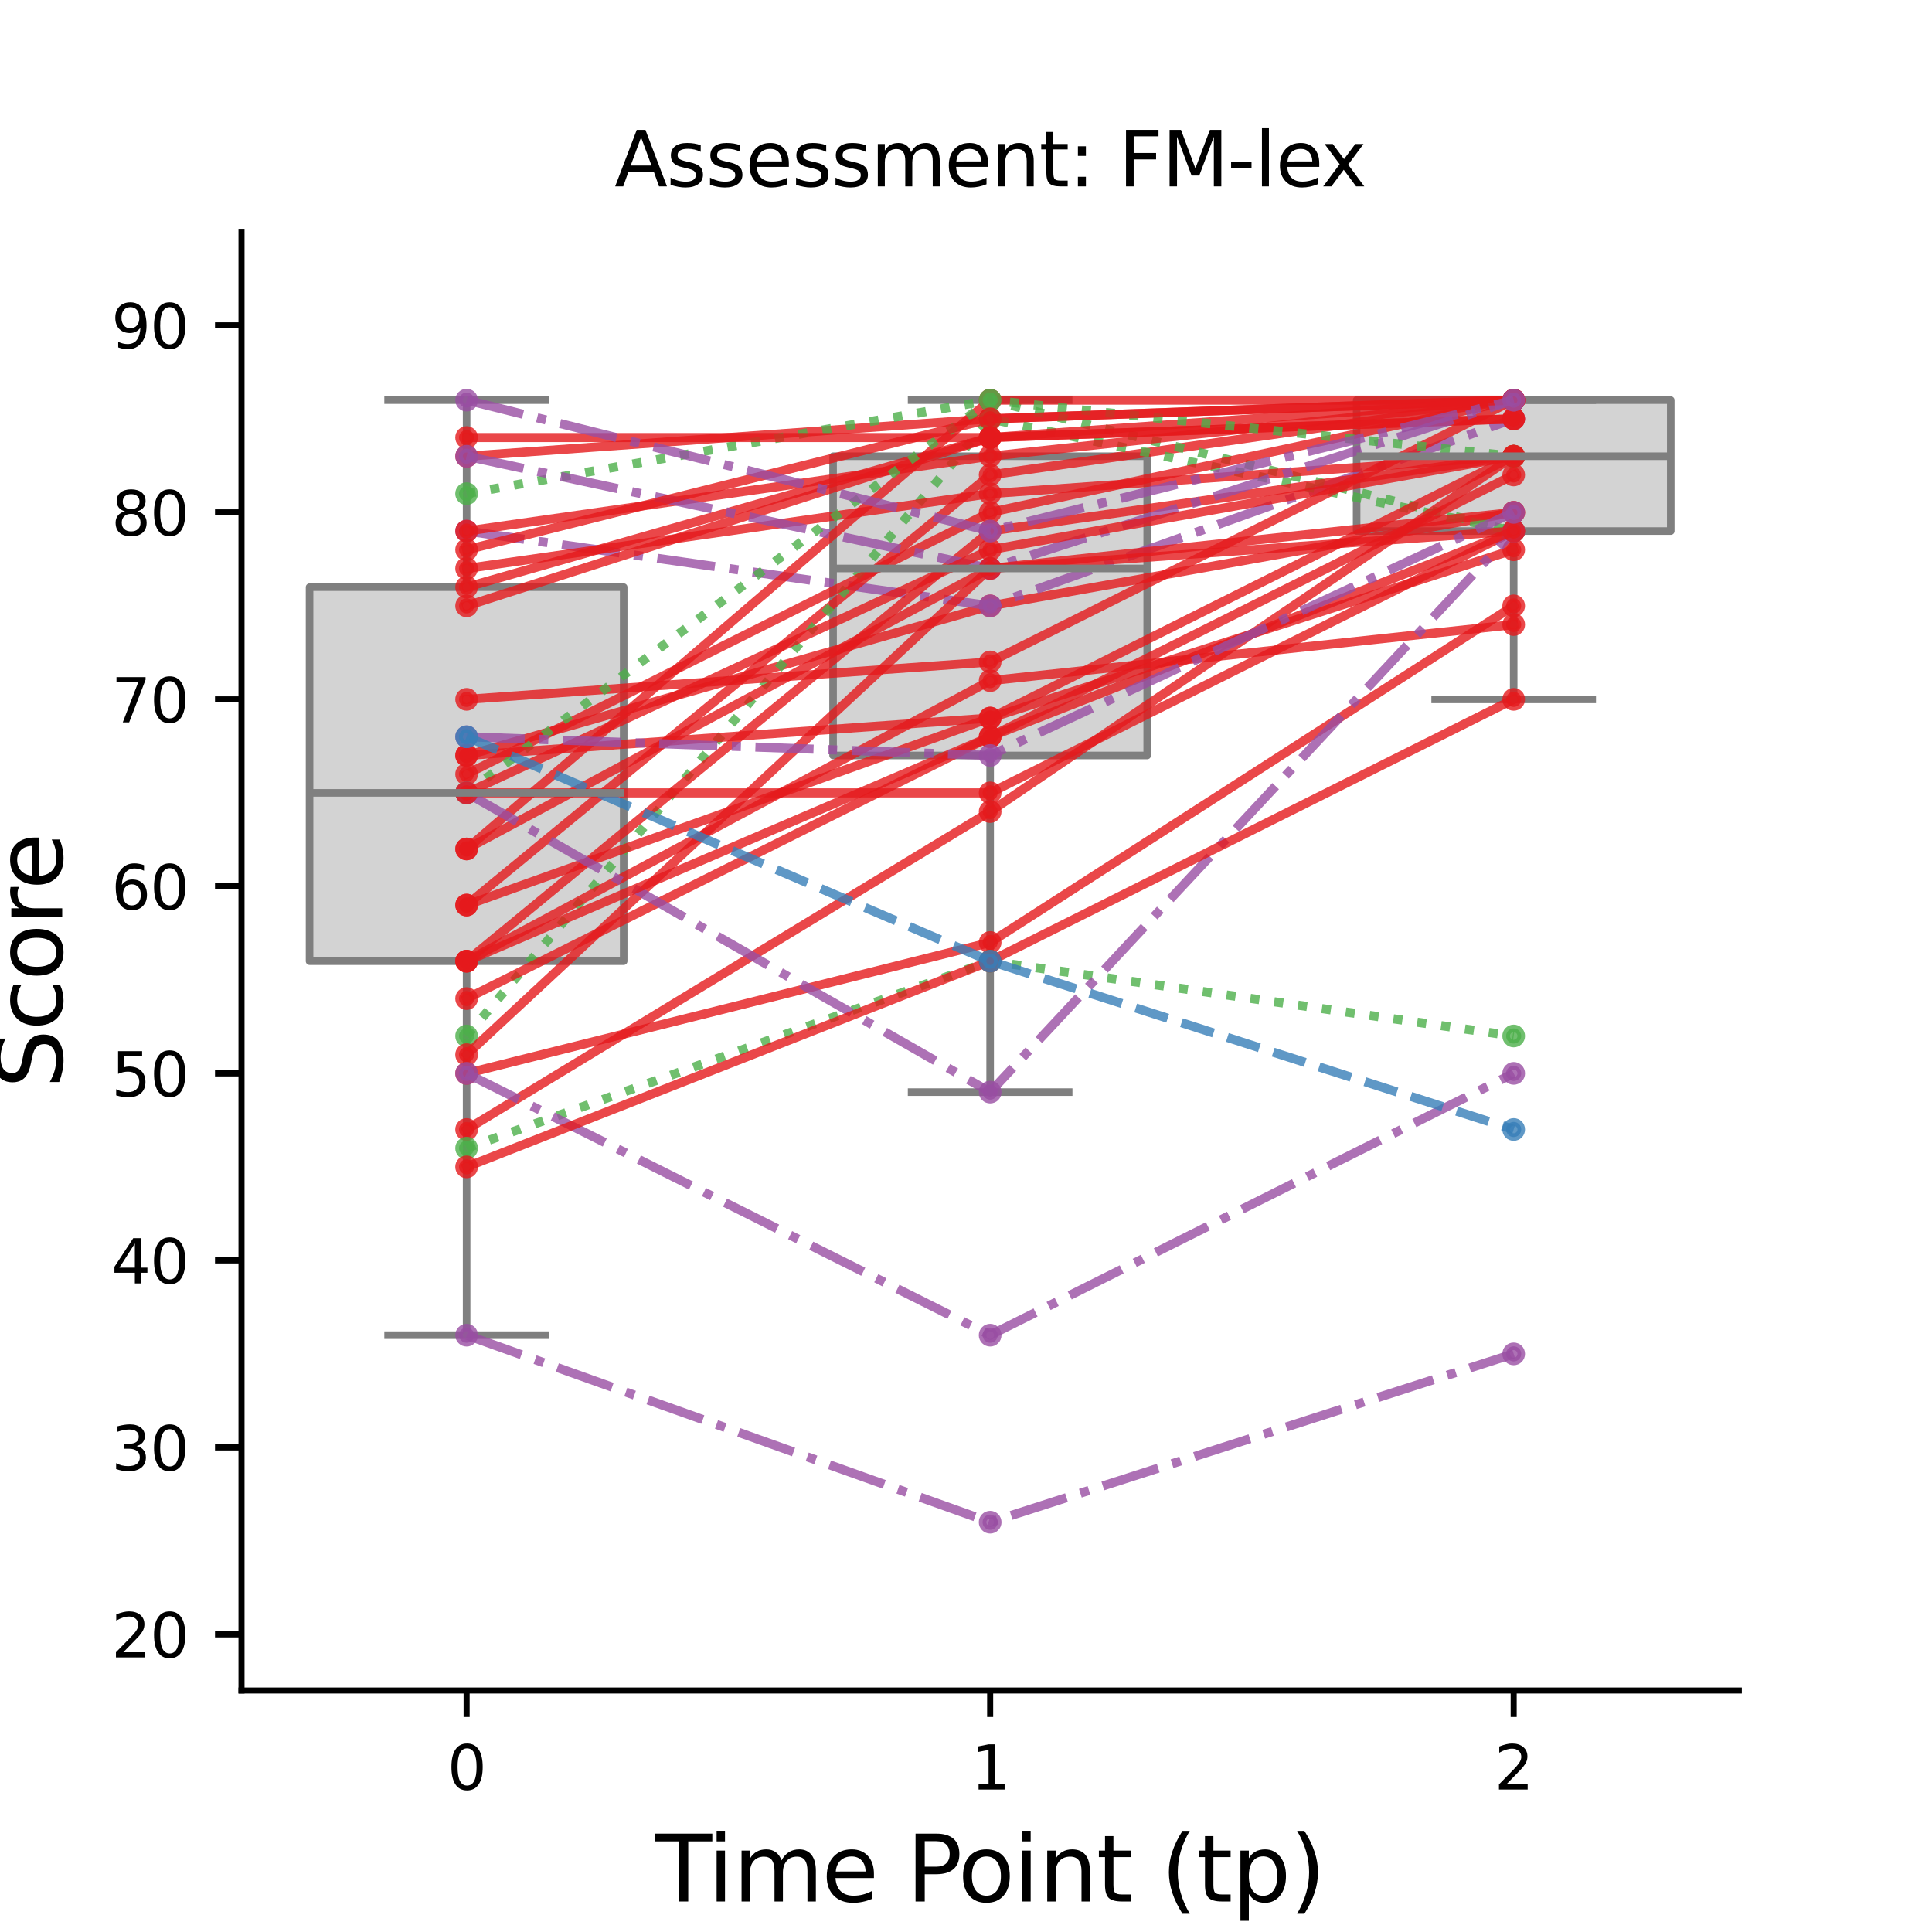<?xml version="1.0" encoding="utf-8" standalone="no"?>
<!DOCTYPE svg PUBLIC "-//W3C//DTD SVG 1.1//EN"
  "http://www.w3.org/Graphics/SVG/1.1/DTD/svg11.dtd">
<svg xmlns:xlink="http://www.w3.org/1999/xlink" width="255.118pt" height="255.118pt" viewBox="0 0 255.118 255.118" xmlns="http://www.w3.org/2000/svg" version="1.1">
 <defs>
  <style type="text/css">*{stroke-linejoin: round; stroke-linecap: butt}</style>
 </defs>
 <g id="figure_1">
  <g id="patch_1">
   <path d="M 0 255.118 
L 255.118 255.118 
L 255.118 0 
L 0 0 
z
" style="fill: #ffffff"/>
  </g>
  <g id="axes_1">
   <g id="patch_2">
    <path d="M 31.89 223.228 
L 229.606 223.228 
L 229.606 30.614 
L 31.89 30.614 
z
" style="fill: #ffffff"/>
   </g>
   <g id="matplotlib.axis_1">
    <g id="xtick_1">
     <g id="line2d_1">
      <defs>
       <path id="m2af03f56ac" d="M 0 0 
L 0 3.5 
" style="stroke: #000000; stroke-width: 0.8"/>
      </defs>
      <g>
       <use xlink:href="#m2af03f56ac" x="61.616" y="223.228" style="stroke: #000000; stroke-width: 0.8"/>
      </g>
     </g>
     <g id="text_1">
      <!-- 0 -->
      <g transform="translate(59.071 236.307) scale(0.08 -0.08)">
       <defs>
        <path id="DejaVuSans-30" d="M 2034 4250 
Q 1547 4250 1301 3770 
Q 1056 3291 1056 2328 
Q 1056 1369 1301 889 
Q 1547 409 2034 409 
Q 2525 409 2770 889 
Q 3016 1369 3016 2328 
Q 3016 3291 2770 3770 
Q 2525 4250 2034 4250 
z
M 2034 4750 
Q 2819 4750 3233 4129 
Q 3647 3509 3647 2328 
Q 3647 1150 3233 529 
Q 2819 -91 2034 -91 
Q 1250 -91 836 529 
Q 422 1150 422 2328 
Q 422 3509 836 4129 
Q 1250 4750 2034 4750 
z
" transform="scale(0.016)"/>
       </defs>
       <use xlink:href="#DejaVuSans-30"/>
      </g>
     </g>
    </g>
    <g id="xtick_2">
     <g id="line2d_2">
      <g>
       <use xlink:href="#m2af03f56ac" x="130.748" y="223.228" style="stroke: #000000; stroke-width: 0.8"/>
      </g>
     </g>
     <g id="text_2">
      <!-- 1 -->
      <g transform="translate(128.203 236.307) scale(0.08 -0.08)">
       <defs>
        <path id="DejaVuSans-31" d="M 794 531 
L 1825 531 
L 1825 4091 
L 703 3866 
L 703 4441 
L 1819 4666 
L 2450 4666 
L 2450 531 
L 3481 531 
L 3481 0 
L 794 0 
L 794 531 
z
" transform="scale(0.016)"/>
       </defs>
       <use xlink:href="#DejaVuSans-31"/>
      </g>
     </g>
    </g>
    <g id="xtick_3">
     <g id="line2d_3">
      <g>
       <use xlink:href="#m2af03f56ac" x="199.879" y="223.228" style="stroke: #000000; stroke-width: 0.8"/>
      </g>
     </g>
     <g id="text_3">
      <!-- 2 -->
      <g transform="translate(197.334 236.307) scale(0.08 -0.08)">
       <defs>
        <path id="DejaVuSans-32" d="M 1228 531 
L 3431 531 
L 3431 0 
L 469 0 
L 469 531 
Q 828 903 1448 1529 
Q 2069 2156 2228 2338 
Q 2531 2678 2651 2914 
Q 2772 3150 2772 3378 
Q 2772 3750 2511 3984 
Q 2250 4219 1831 4219 
Q 1534 4219 1204 4116 
Q 875 4013 500 3803 
L 500 4441 
Q 881 4594 1212 4672 
Q 1544 4750 1819 4750 
Q 2544 4750 2975 4387 
Q 3406 4025 3406 3419 
Q 3406 3131 3298 2873 
Q 3191 2616 2906 2266 
Q 2828 2175 2409 1742 
Q 1991 1309 1228 531 
z
" transform="scale(0.016)"/>
       </defs>
       <use xlink:href="#DejaVuSans-32"/>
      </g>
     </g>
    </g>
    <g id="text_4">
     <!-- Time Point (tp) -->
     <g transform="translate(86.517 251.089) scale(0.12 -0.12)">
      <defs>
       <path id="DejaVuSans-54" d="M -19 4666 
L 3928 4666 
L 3928 4134 
L 2272 4134 
L 2272 0 
L 1638 0 
L 1638 4134 
L -19 4134 
L -19 4666 
z
" transform="scale(0.016)"/>
       <path id="DejaVuSans-69" d="M 603 3500 
L 1178 3500 
L 1178 0 
L 603 0 
L 603 3500 
z
M 603 4863 
L 1178 4863 
L 1178 4134 
L 603 4134 
L 603 4863 
z
" transform="scale(0.016)"/>
       <path id="DejaVuSans-6d" d="M 3328 2828 
Q 3544 3216 3844 3400 
Q 4144 3584 4550 3584 
Q 5097 3584 5394 3201 
Q 5691 2819 5691 2113 
L 5691 0 
L 5113 0 
L 5113 2094 
Q 5113 2597 4934 2840 
Q 4756 3084 4391 3084 
Q 3944 3084 3684 2787 
Q 3425 2491 3425 1978 
L 3425 0 
L 2847 0 
L 2847 2094 
Q 2847 2600 2669 2842 
Q 2491 3084 2119 3084 
Q 1678 3084 1418 2786 
Q 1159 2488 1159 1978 
L 1159 0 
L 581 0 
L 581 3500 
L 1159 3500 
L 1159 2956 
Q 1356 3278 1631 3431 
Q 1906 3584 2284 3584 
Q 2666 3584 2933 3390 
Q 3200 3197 3328 2828 
z
" transform="scale(0.016)"/>
       <path id="DejaVuSans-65" d="M 3597 1894 
L 3597 1613 
L 953 1613 
Q 991 1019 1311 708 
Q 1631 397 2203 397 
Q 2534 397 2845 478 
Q 3156 559 3463 722 
L 3463 178 
Q 3153 47 2828 -22 
Q 2503 -91 2169 -91 
Q 1331 -91 842 396 
Q 353 884 353 1716 
Q 353 2575 817 3079 
Q 1281 3584 2069 3584 
Q 2775 3584 3186 3129 
Q 3597 2675 3597 1894 
z
M 3022 2063 
Q 3016 2534 2758 2815 
Q 2500 3097 2075 3097 
Q 1594 3097 1305 2825 
Q 1016 2553 972 2059 
L 3022 2063 
z
" transform="scale(0.016)"/>
       <path id="DejaVuSans-20" transform="scale(0.016)"/>
       <path id="DejaVuSans-50" d="M 1259 4147 
L 1259 2394 
L 2053 2394 
Q 2494 2394 2734 2622 
Q 2975 2850 2975 3272 
Q 2975 3691 2734 3919 
Q 2494 4147 2053 4147 
L 1259 4147 
z
M 628 4666 
L 2053 4666 
Q 2838 4666 3239 4311 
Q 3641 3956 3641 3272 
Q 3641 2581 3239 2228 
Q 2838 1875 2053 1875 
L 1259 1875 
L 1259 0 
L 628 0 
L 628 4666 
z
" transform="scale(0.016)"/>
       <path id="DejaVuSans-6f" d="M 1959 3097 
Q 1497 3097 1228 2736 
Q 959 2375 959 1747 
Q 959 1119 1226 758 
Q 1494 397 1959 397 
Q 2419 397 2687 759 
Q 2956 1122 2956 1747 
Q 2956 2369 2687 2733 
Q 2419 3097 1959 3097 
z
M 1959 3584 
Q 2709 3584 3137 3096 
Q 3566 2609 3566 1747 
Q 3566 888 3137 398 
Q 2709 -91 1959 -91 
Q 1206 -91 779 398 
Q 353 888 353 1747 
Q 353 2609 779 3096 
Q 1206 3584 1959 3584 
z
" transform="scale(0.016)"/>
       <path id="DejaVuSans-6e" d="M 3513 2113 
L 3513 0 
L 2938 0 
L 2938 2094 
Q 2938 2591 2744 2837 
Q 2550 3084 2163 3084 
Q 1697 3084 1428 2787 
Q 1159 2491 1159 1978 
L 1159 0 
L 581 0 
L 581 3500 
L 1159 3500 
L 1159 2956 
Q 1366 3272 1645 3428 
Q 1925 3584 2291 3584 
Q 2894 3584 3203 3211 
Q 3513 2838 3513 2113 
z
" transform="scale(0.016)"/>
       <path id="DejaVuSans-74" d="M 1172 4494 
L 1172 3500 
L 2356 3500 
L 2356 3053 
L 1172 3053 
L 1172 1153 
Q 1172 725 1289 603 
Q 1406 481 1766 481 
L 2356 481 
L 2356 0 
L 1766 0 
Q 1100 0 847 248 
Q 594 497 594 1153 
L 594 3053 
L 172 3053 
L 172 3500 
L 594 3500 
L 594 4494 
L 1172 4494 
z
" transform="scale(0.016)"/>
       <path id="DejaVuSans-28" d="M 1984 4856 
Q 1566 4138 1362 3434 
Q 1159 2731 1159 2009 
Q 1159 1288 1364 580 
Q 1569 -128 1984 -844 
L 1484 -844 
Q 1016 -109 783 600 
Q 550 1309 550 2009 
Q 550 2706 781 3412 
Q 1013 4119 1484 4856 
L 1984 4856 
z
" transform="scale(0.016)"/>
       <path id="DejaVuSans-70" d="M 1159 525 
L 1159 -1331 
L 581 -1331 
L 581 3500 
L 1159 3500 
L 1159 2969 
Q 1341 3281 1617 3432 
Q 1894 3584 2278 3584 
Q 2916 3584 3314 3078 
Q 3713 2572 3713 1747 
Q 3713 922 3314 415 
Q 2916 -91 2278 -91 
Q 1894 -91 1617 61 
Q 1341 213 1159 525 
z
M 3116 1747 
Q 3116 2381 2855 2742 
Q 2594 3103 2138 3103 
Q 1681 3103 1420 2742 
Q 1159 2381 1159 1747 
Q 1159 1113 1420 752 
Q 1681 391 2138 391 
Q 2594 391 2855 752 
Q 3116 1113 3116 1747 
z
" transform="scale(0.016)"/>
       <path id="DejaVuSans-29" d="M 513 4856 
L 1013 4856 
Q 1481 4119 1714 3412 
Q 1947 2706 1947 2009 
Q 1947 1309 1714 600 
Q 1481 -109 1013 -844 
L 513 -844 
Q 928 -128 1133 580 
Q 1338 1288 1338 2009 
Q 1338 2731 1133 3434 
Q 928 4138 513 4856 
z
" transform="scale(0.016)"/>
      </defs>
      <use xlink:href="#DejaVuSans-54"/>
      <use xlink:href="#DejaVuSans-69" x="57.959"/>
      <use xlink:href="#DejaVuSans-6d" x="85.742"/>
      <use xlink:href="#DejaVuSans-65" x="183.154"/>
      <use xlink:href="#DejaVuSans-20" x="244.678"/>
      <use xlink:href="#DejaVuSans-50" x="276.465"/>
      <use xlink:href="#DejaVuSans-6f" x="333.143"/>
      <use xlink:href="#DejaVuSans-69" x="394.324"/>
      <use xlink:href="#DejaVuSans-6e" x="422.107"/>
      <use xlink:href="#DejaVuSans-74" x="485.486"/>
      <use xlink:href="#DejaVuSans-20" x="524.695"/>
      <use xlink:href="#DejaVuSans-28" x="556.482"/>
      <use xlink:href="#DejaVuSans-74" x="595.496"/>
      <use xlink:href="#DejaVuSans-70" x="634.705"/>
      <use xlink:href="#DejaVuSans-29" x="698.182"/>
     </g>
    </g>
   </g>
   <g id="matplotlib.axis_2">
    <g id="ytick_1">
     <g id="line2d_4">
      <defs>
       <path id="m6b60418a06" d="M 0 0 
L -3.5 0 
" style="stroke: #000000; stroke-width: 0.8"/>
      </defs>
      <g>
       <use xlink:href="#m6b60418a06" x="31.89" y="215.82" style="stroke: #000000; stroke-width: 0.8"/>
      </g>
     </g>
     <g id="text_5">
      <!-- 20 -->
      <g transform="translate(14.71 218.859) scale(0.08 -0.08)">
       <use xlink:href="#DejaVuSans-32"/>
       <use xlink:href="#DejaVuSans-30" x="63.623"/>
      </g>
     </g>
    </g>
    <g id="ytick_2">
     <g id="line2d_5">
      <g>
       <use xlink:href="#m6b60418a06" x="31.89" y="191.126" style="stroke: #000000; stroke-width: 0.8"/>
      </g>
     </g>
     <g id="text_6">
      <!-- 30 -->
      <g transform="translate(14.71 194.165) scale(0.08 -0.08)">
       <defs>
        <path id="DejaVuSans-33" d="M 2597 2516 
Q 3050 2419 3304 2112 
Q 3559 1806 3559 1356 
Q 3559 666 3084 287 
Q 2609 -91 1734 -91 
Q 1441 -91 1130 -33 
Q 819 25 488 141 
L 488 750 
Q 750 597 1062 519 
Q 1375 441 1716 441 
Q 2309 441 2620 675 
Q 2931 909 2931 1356 
Q 2931 1769 2642 2001 
Q 2353 2234 1838 2234 
L 1294 2234 
L 1294 2753 
L 1863 2753 
Q 2328 2753 2575 2939 
Q 2822 3125 2822 3475 
Q 2822 3834 2567 4026 
Q 2313 4219 1838 4219 
Q 1578 4219 1281 4162 
Q 984 4106 628 3988 
L 628 4550 
Q 988 4650 1302 4700 
Q 1616 4750 1894 4750 
Q 2613 4750 3031 4423 
Q 3450 4097 3450 3541 
Q 3450 3153 3228 2886 
Q 3006 2619 2597 2516 
z
" transform="scale(0.016)"/>
       </defs>
       <use xlink:href="#DejaVuSans-33"/>
       <use xlink:href="#DejaVuSans-30" x="63.623"/>
      </g>
     </g>
    </g>
    <g id="ytick_3">
     <g id="line2d_6">
      <g>
       <use xlink:href="#m6b60418a06" x="31.89" y="166.432" style="stroke: #000000; stroke-width: 0.8"/>
      </g>
     </g>
     <g id="text_7">
      <!-- 40 -->
      <g transform="translate(14.71 169.471) scale(0.08 -0.08)">
       <defs>
        <path id="DejaVuSans-34" d="M 2419 4116 
L 825 1625 
L 2419 1625 
L 2419 4116 
z
M 2253 4666 
L 3047 4666 
L 3047 1625 
L 3713 1625 
L 3713 1100 
L 3047 1100 
L 3047 0 
L 2419 0 
L 2419 1100 
L 313 1100 
L 313 1709 
L 2253 4666 
z
" transform="scale(0.016)"/>
       </defs>
       <use xlink:href="#DejaVuSans-34"/>
       <use xlink:href="#DejaVuSans-30" x="63.623"/>
      </g>
     </g>
    </g>
    <g id="ytick_4">
     <g id="line2d_7">
      <g>
       <use xlink:href="#m6b60418a06" x="31.89" y="141.737" style="stroke: #000000; stroke-width: 0.8"/>
      </g>
     </g>
     <g id="text_8">
      <!-- 50 -->
      <g transform="translate(14.71 144.777) scale(0.08 -0.08)">
       <defs>
        <path id="DejaVuSans-35" d="M 691 4666 
L 3169 4666 
L 3169 4134 
L 1269 4134 
L 1269 2991 
Q 1406 3038 1543 3061 
Q 1681 3084 1819 3084 
Q 2600 3084 3056 2656 
Q 3513 2228 3513 1497 
Q 3513 744 3044 326 
Q 2575 -91 1722 -91 
Q 1428 -91 1123 -41 
Q 819 9 494 109 
L 494 744 
Q 775 591 1075 516 
Q 1375 441 1709 441 
Q 2250 441 2565 725 
Q 2881 1009 2881 1497 
Q 2881 1984 2565 2268 
Q 2250 2553 1709 2553 
Q 1456 2553 1204 2497 
Q 953 2441 691 2322 
L 691 4666 
z
" transform="scale(0.016)"/>
       </defs>
       <use xlink:href="#DejaVuSans-35"/>
       <use xlink:href="#DejaVuSans-30" x="63.623"/>
      </g>
     </g>
    </g>
    <g id="ytick_5">
     <g id="line2d_8">
      <g>
       <use xlink:href="#m6b60418a06" x="31.89" y="117.043" style="stroke: #000000; stroke-width: 0.8"/>
      </g>
     </g>
     <g id="text_9">
      <!-- 60 -->
      <g transform="translate(14.71 120.083) scale(0.08 -0.08)">
       <defs>
        <path id="DejaVuSans-36" d="M 2113 2584 
Q 1688 2584 1439 2293 
Q 1191 2003 1191 1497 
Q 1191 994 1439 701 
Q 1688 409 2113 409 
Q 2538 409 2786 701 
Q 3034 994 3034 1497 
Q 3034 2003 2786 2293 
Q 2538 2584 2113 2584 
z
M 3366 4563 
L 3366 3988 
Q 3128 4100 2886 4159 
Q 2644 4219 2406 4219 
Q 1781 4219 1451 3797 
Q 1122 3375 1075 2522 
Q 1259 2794 1537 2939 
Q 1816 3084 2150 3084 
Q 2853 3084 3261 2657 
Q 3669 2231 3669 1497 
Q 3669 778 3244 343 
Q 2819 -91 2113 -91 
Q 1303 -91 875 529 
Q 447 1150 447 2328 
Q 447 3434 972 4092 
Q 1497 4750 2381 4750 
Q 2619 4750 2861 4703 
Q 3103 4656 3366 4563 
z
" transform="scale(0.016)"/>
       </defs>
       <use xlink:href="#DejaVuSans-36"/>
       <use xlink:href="#DejaVuSans-30" x="63.623"/>
      </g>
     </g>
    </g>
    <g id="ytick_6">
     <g id="line2d_9">
      <g>
       <use xlink:href="#m6b60418a06" x="31.89" y="92.349" style="stroke: #000000; stroke-width: 0.8"/>
      </g>
     </g>
     <g id="text_10">
      <!-- 70 -->
      <g transform="translate(14.71 95.389) scale(0.08 -0.08)">
       <defs>
        <path id="DejaVuSans-37" d="M 525 4666 
L 3525 4666 
L 3525 4397 
L 1831 0 
L 1172 0 
L 2766 4134 
L 525 4134 
L 525 4666 
z
" transform="scale(0.016)"/>
       </defs>
       <use xlink:href="#DejaVuSans-37"/>
       <use xlink:href="#DejaVuSans-30" x="63.623"/>
      </g>
     </g>
    </g>
    <g id="ytick_7">
     <g id="line2d_10">
      <g>
       <use xlink:href="#m6b60418a06" x="31.89" y="67.655" style="stroke: #000000; stroke-width: 0.8"/>
      </g>
     </g>
     <g id="text_11">
      <!-- 80 -->
      <g transform="translate(14.71 70.695) scale(0.08 -0.08)">
       <defs>
        <path id="DejaVuSans-38" d="M 2034 2216 
Q 1584 2216 1326 1975 
Q 1069 1734 1069 1313 
Q 1069 891 1326 650 
Q 1584 409 2034 409 
Q 2484 409 2743 651 
Q 3003 894 3003 1313 
Q 3003 1734 2745 1975 
Q 2488 2216 2034 2216 
z
M 1403 2484 
Q 997 2584 770 2862 
Q 544 3141 544 3541 
Q 544 4100 942 4425 
Q 1341 4750 2034 4750 
Q 2731 4750 3128 4425 
Q 3525 4100 3525 3541 
Q 3525 3141 3298 2862 
Q 3072 2584 2669 2484 
Q 3125 2378 3379 2068 
Q 3634 1759 3634 1313 
Q 3634 634 3220 271 
Q 2806 -91 2034 -91 
Q 1263 -91 848 271 
Q 434 634 434 1313 
Q 434 1759 690 2068 
Q 947 2378 1403 2484 
z
M 1172 3481 
Q 1172 3119 1398 2916 
Q 1625 2713 2034 2713 
Q 2441 2713 2670 2916 
Q 2900 3119 2900 3481 
Q 2900 3844 2670 4047 
Q 2441 4250 2034 4250 
Q 1625 4250 1398 4047 
Q 1172 3844 1172 3481 
z
" transform="scale(0.016)"/>
       </defs>
       <use xlink:href="#DejaVuSans-38"/>
       <use xlink:href="#DejaVuSans-30" x="63.623"/>
      </g>
     </g>
    </g>
    <g id="ytick_8">
     <g id="line2d_11">
      <g>
       <use xlink:href="#m6b60418a06" x="31.89" y="42.961" style="stroke: #000000; stroke-width: 0.8"/>
      </g>
     </g>
     <g id="text_12">
      <!-- 90 -->
      <g transform="translate(14.71 46.001) scale(0.08 -0.08)">
       <defs>
        <path id="DejaVuSans-39" d="M 703 97 
L 703 672 
Q 941 559 1184 500 
Q 1428 441 1663 441 
Q 2288 441 2617 861 
Q 2947 1281 2994 2138 
Q 2813 1869 2534 1725 
Q 2256 1581 1919 1581 
Q 1219 1581 811 2004 
Q 403 2428 403 3163 
Q 403 3881 828 4315 
Q 1253 4750 1959 4750 
Q 2769 4750 3195 4129 
Q 3622 3509 3622 2328 
Q 3622 1225 3098 567 
Q 2575 -91 1691 -91 
Q 1453 -91 1209 -44 
Q 966 3 703 97 
z
M 1959 2075 
Q 2384 2075 2632 2365 
Q 2881 2656 2881 3163 
Q 2881 3666 2632 3958 
Q 2384 4250 1959 4250 
Q 1534 4250 1286 3958 
Q 1038 3666 1038 3163 
Q 1038 2656 1286 2365 
Q 1534 2075 1959 2075 
z
" transform="scale(0.016)"/>
       </defs>
       <use xlink:href="#DejaVuSans-39"/>
       <use xlink:href="#DejaVuSans-30" x="63.623"/>
      </g>
     </g>
    </g>
    <g id="text_13">
     <!-- Score -->
     <g transform="translate(8.214 143.724) rotate(-90) scale(0.12 -0.12)">
      <defs>
       <path id="DejaVuSans-53" d="M 3425 4513 
L 3425 3897 
Q 3066 4069 2747 4153 
Q 2428 4238 2131 4238 
Q 1616 4238 1336 4038 
Q 1056 3838 1056 3469 
Q 1056 3159 1242 3001 
Q 1428 2844 1947 2747 
L 2328 2669 
Q 3034 2534 3370 2195 
Q 3706 1856 3706 1288 
Q 3706 609 3251 259 
Q 2797 -91 1919 -91 
Q 1588 -91 1214 -16 
Q 841 59 441 206 
L 441 856 
Q 825 641 1194 531 
Q 1563 422 1919 422 
Q 2459 422 2753 634 
Q 3047 847 3047 1241 
Q 3047 1584 2836 1778 
Q 2625 1972 2144 2069 
L 1759 2144 
Q 1053 2284 737 2584 
Q 422 2884 422 3419 
Q 422 4038 858 4394 
Q 1294 4750 2059 4750 
Q 2388 4750 2728 4690 
Q 3069 4631 3425 4513 
z
" transform="scale(0.016)"/>
       <path id="DejaVuSans-63" d="M 3122 3366 
L 3122 2828 
Q 2878 2963 2633 3030 
Q 2388 3097 2138 3097 
Q 1578 3097 1268 2742 
Q 959 2388 959 1747 
Q 959 1106 1268 751 
Q 1578 397 2138 397 
Q 2388 397 2633 464 
Q 2878 531 3122 666 
L 3122 134 
Q 2881 22 2623 -34 
Q 2366 -91 2075 -91 
Q 1284 -91 818 406 
Q 353 903 353 1747 
Q 353 2603 823 3093 
Q 1294 3584 2113 3584 
Q 2378 3584 2631 3529 
Q 2884 3475 3122 3366 
z
" transform="scale(0.016)"/>
       <path id="DejaVuSans-72" d="M 2631 2963 
Q 2534 3019 2420 3045 
Q 2306 3072 2169 3072 
Q 1681 3072 1420 2755 
Q 1159 2438 1159 1844 
L 1159 0 
L 581 0 
L 581 3500 
L 1159 3500 
L 1159 2956 
Q 1341 3275 1631 3429 
Q 1922 3584 2338 3584 
Q 2397 3584 2469 3576 
Q 2541 3569 2628 3553 
L 2631 2963 
z
" transform="scale(0.016)"/>
      </defs>
      <use xlink:href="#DejaVuSans-53"/>
      <use xlink:href="#DejaVuSans-63" x="63.477"/>
      <use xlink:href="#DejaVuSans-6f" x="118.457"/>
      <use xlink:href="#DejaVuSans-72" x="179.639"/>
      <use xlink:href="#DejaVuSans-65" x="218.502"/>
     </g>
    </g>
   </g>
   <g id="patch_3">
    <path d="M 40.877 126.921 
L 82.356 126.921 
L 82.356 77.533 
L 40.877 77.533 
L 40.877 126.921 
z
" clip-path="url(#p2bb9628ae9)" style="fill: #d3d3d3; stroke: #7f7f7f; stroke-linejoin: miter"/>
   </g>
   <g id="line2d_12">
    <path d="M 61.616 126.921 
L 61.616 176.309 
" clip-path="url(#p2bb9628ae9)" style="fill: none; stroke: #7f7f7f"/>
   </g>
   <g id="line2d_13">
    <path d="M 61.616 77.533 
L 61.616 52.839 
" clip-path="url(#p2bb9628ae9)" style="fill: none; stroke: #7f7f7f"/>
   </g>
   <g id="line2d_14">
    <path d="M 51.247 176.309 
L 71.986 176.309 
" clip-path="url(#p2bb9628ae9)" style="fill: none; stroke: #7f7f7f; stroke-linecap: square"/>
   </g>
   <g id="line2d_15">
    <path d="M 51.247 52.839 
L 71.986 52.839 
" clip-path="url(#p2bb9628ae9)" style="fill: none; stroke: #7f7f7f; stroke-linecap: square"/>
   </g>
   <g id="patch_4">
    <path d="M 110.008 99.758 
L 151.487 99.758 
L 151.487 60.247 
L 110.008 60.247 
L 110.008 99.758 
z
" clip-path="url(#p2bb9628ae9)" style="fill: #d3d3d3; stroke: #7f7f7f; stroke-linejoin: miter"/>
   </g>
   <g id="line2d_16">
    <path d="M 130.748 99.758 
L 130.748 144.207 
" clip-path="url(#p2bb9628ae9)" style="fill: none; stroke: #7f7f7f"/>
   </g>
   <g id="line2d_17">
    <path d="M 130.748 60.247 
L 130.748 52.839 
" clip-path="url(#p2bb9628ae9)" style="fill: none; stroke: #7f7f7f"/>
   </g>
   <g id="line2d_18">
    <path d="M 120.378 144.207 
L 141.117 144.207 
" clip-path="url(#p2bb9628ae9)" style="fill: none; stroke: #7f7f7f; stroke-linecap: square"/>
   </g>
   <g id="line2d_19">
    <path d="M 120.378 52.839 
L 141.117 52.839 
" clip-path="url(#p2bb9628ae9)" style="fill: none; stroke: #7f7f7f; stroke-linecap: square"/>
   </g>
   <g id="patch_5">
    <path d="M 179.14 70.125 
L 220.619 70.125 
L 220.619 52.839 
L 179.14 52.839 
L 179.14 70.125 
z
" clip-path="url(#p2bb9628ae9)" style="fill: #d3d3d3; stroke: #7f7f7f; stroke-linejoin: miter"/>
   </g>
   <g id="line2d_20">
    <path d="M 199.879 70.125 
L 199.879 92.349 
" clip-path="url(#p2bb9628ae9)" style="fill: none; stroke: #7f7f7f"/>
   </g>
   <g id="line2d_21">
    <path d="M 199.879 52.839 
L 199.879 52.839 
" clip-path="url(#p2bb9628ae9)" style="fill: none; stroke: #7f7f7f"/>
   </g>
   <g id="line2d_22">
    <path d="M 189.51 92.349 
L 210.249 92.349 
" clip-path="url(#p2bb9628ae9)" style="fill: none; stroke: #7f7f7f; stroke-linecap: square"/>
   </g>
   <g id="line2d_23">
    <path d="M 189.51 52.839 
L 210.249 52.839 
" clip-path="url(#p2bb9628ae9)" style="fill: none; stroke: #7f7f7f; stroke-linecap: square"/>
   </g>
   <g id="line2d_24">
    <path d="M 61.616 60.247 
L 130.748 55.308 
L 199.879 52.839 
" clip-path="url(#p2bb9628ae9)" style="fill: none; stroke: #e41a1c; stroke-opacity: 0.8; stroke-width: 1.2; stroke-linecap: square"/>
    <defs>
     <path id="mf3b0659a82" d="M 0 1 
C 0.265 1 0.52 0.895 0.707 0.707 
C 0.895 0.52 1 0.265 1 0 
C 1 -0.265 0.895 -0.52 0.707 -0.707 
C 0.52 -0.895 0.265 -1 0 -1 
C -0.265 -1 -0.52 -0.895 -0.707 -0.707 
C -0.895 -0.52 -1 -0.265 -1 0 
C -1 0.265 -0.895 0.52 -0.707 0.707 
C -0.52 0.895 -0.265 1 0 1 
z
" style="stroke: #e41a1c; stroke-opacity: 0.8"/>
    </defs>
    <g clip-path="url(#p2bb9628ae9)">
     <use xlink:href="#mf3b0659a82" x="61.616" y="60.247" style="fill: #e41a1c; fill-opacity: 0.8; stroke: #e41a1c; stroke-opacity: 0.8"/>
     <use xlink:href="#mf3b0659a82" x="130.748" y="55.308" style="fill: #e41a1c; fill-opacity: 0.8; stroke: #e41a1c; stroke-opacity: 0.8"/>
     <use xlink:href="#mf3b0659a82" x="199.879" y="52.839" style="fill: #e41a1c; fill-opacity: 0.8; stroke: #e41a1c; stroke-opacity: 0.8"/>
    </g>
   </g>
   <g id="line2d_25">
    <path d="M 61.616 99.758 
L 130.748 80.002 
L 199.879 67.655 
" clip-path="url(#p2bb9628ae9)" style="fill: none; stroke: #e41a1c; stroke-opacity: 0.8; stroke-width: 1.2; stroke-linecap: square"/>
    <g clip-path="url(#p2bb9628ae9)">
     <use xlink:href="#mf3b0659a82" x="61.616" y="99.758" style="fill: #e41a1c; fill-opacity: 0.8; stroke: #e41a1c; stroke-opacity: 0.8"/>
     <use xlink:href="#mf3b0659a82" x="130.748" y="80.002" style="fill: #e41a1c; fill-opacity: 0.8; stroke: #e41a1c; stroke-opacity: 0.8"/>
     <use xlink:href="#mf3b0659a82" x="199.879" y="67.655" style="fill: #e41a1c; fill-opacity: 0.8; stroke: #e41a1c; stroke-opacity: 0.8"/>
    </g>
   </g>
   <g id="line2d_26">
    <path d="M 61.616 70.125 
L 130.748 80.002 
L 199.879 55.308 
" clip-path="url(#p2bb9628ae9)" style="fill: none; stroke-dasharray: 7.68,1.92,1.2,1.92; stroke-dashoffset: 0; stroke: #984ea3; stroke-opacity: 0.8; stroke-width: 1.2"/>
    <defs>
     <path id="ma2d5f1a569" d="M 0 1 
C 0.265 1 0.52 0.895 0.707 0.707 
C 0.895 0.52 1 0.265 1 0 
C 1 -0.265 0.895 -0.52 0.707 -0.707 
C 0.52 -0.895 0.265 -1 0 -1 
C -0.265 -1 -0.52 -0.895 -0.707 -0.707 
C -0.895 -0.52 -1 -0.265 -1 0 
C -1 0.265 -0.895 0.52 -0.707 0.707 
C -0.52 0.895 -0.265 1 0 1 
z
" style="stroke: #984ea3; stroke-opacity: 0.8"/>
    </defs>
    <g clip-path="url(#p2bb9628ae9)">
     <use xlink:href="#ma2d5f1a569" x="61.616" y="70.125" style="fill: #984ea3; fill-opacity: 0.8; stroke: #984ea3; stroke-opacity: 0.8"/>
     <use xlink:href="#ma2d5f1a569" x="130.748" y="80.002" style="fill: #984ea3; fill-opacity: 0.8; stroke: #984ea3; stroke-opacity: 0.8"/>
     <use xlink:href="#ma2d5f1a569" x="199.879" y="55.308" style="fill: #984ea3; fill-opacity: 0.8; stroke: #984ea3; stroke-opacity: 0.8"/>
    </g>
   </g>
   <g id="line2d_27">
    <path d="M 61.616 119.513 
L 130.748 62.716 
L 199.879 52.839 
" clip-path="url(#p2bb9628ae9)" style="fill: none; stroke: #e41a1c; stroke-opacity: 0.8; stroke-width: 1.2; stroke-linecap: square"/>
    <g clip-path="url(#p2bb9628ae9)">
     <use xlink:href="#mf3b0659a82" x="61.616" y="119.513" style="fill: #e41a1c; fill-opacity: 0.8; stroke: #e41a1c; stroke-opacity: 0.8"/>
     <use xlink:href="#mf3b0659a82" x="130.748" y="62.716" style="fill: #e41a1c; fill-opacity: 0.8; stroke: #e41a1c; stroke-opacity: 0.8"/>
     <use xlink:href="#mf3b0659a82" x="199.879" y="52.839" style="fill: #e41a1c; fill-opacity: 0.8; stroke: #e41a1c; stroke-opacity: 0.8"/>
    </g>
   </g>
   <g id="line2d_28">
    <path d="M 61.616 136.799 
L 130.748 55.308 
L 199.879 70.125 
" clip-path="url(#p2bb9628ae9)" style="fill: none; stroke-dasharray: 1.2,1.98; stroke-dashoffset: 0; stroke: #4daf4a; stroke-opacity: 0.8; stroke-width: 1.2"/>
    <defs>
     <path id="m19ca950f79" d="M 0 1 
C 0.265 1 0.52 0.895 0.707 0.707 
C 0.895 0.52 1 0.265 1 0 
C 1 -0.265 0.895 -0.52 0.707 -0.707 
C 0.52 -0.895 0.265 -1 0 -1 
C -0.265 -1 -0.52 -0.895 -0.707 -0.707 
C -0.895 -0.52 -1 -0.265 -1 0 
C -1 0.265 -0.895 0.52 -0.707 0.707 
C -0.52 0.895 -0.265 1 0 1 
z
" style="stroke: #4daf4a; stroke-opacity: 0.8"/>
    </defs>
    <g clip-path="url(#p2bb9628ae9)">
     <use xlink:href="#m19ca950f79" x="61.616" y="136.799" style="fill: #4daf4a; fill-opacity: 0.8; stroke: #4daf4a; stroke-opacity: 0.8"/>
     <use xlink:href="#m19ca950f79" x="130.748" y="55.308" style="fill: #4daf4a; fill-opacity: 0.8; stroke: #4daf4a; stroke-opacity: 0.8"/>
     <use xlink:href="#m19ca950f79" x="199.879" y="70.125" style="fill: #4daf4a; fill-opacity: 0.8; stroke: #4daf4a; stroke-opacity: 0.8"/>
    </g>
   </g>
   <g id="line2d_29">
    <path d="M 61.616 65.186 
L 130.748 52.839 
L 199.879 70.125 
" clip-path="url(#p2bb9628ae9)" style="fill: none; stroke-dasharray: 1.2,1.98; stroke-dashoffset: 0; stroke: #4daf4a; stroke-opacity: 0.8; stroke-width: 1.2"/>
    <g clip-path="url(#p2bb9628ae9)">
     <use xlink:href="#m19ca950f79" x="61.616" y="65.186" style="fill: #4daf4a; fill-opacity: 0.8; stroke: #4daf4a; stroke-opacity: 0.8"/>
     <use xlink:href="#m19ca950f79" x="130.748" y="52.839" style="fill: #4daf4a; fill-opacity: 0.8; stroke: #4daf4a; stroke-opacity: 0.8"/>
     <use xlink:href="#m19ca950f79" x="199.879" y="70.125" style="fill: #4daf4a; fill-opacity: 0.8; stroke: #4daf4a; stroke-opacity: 0.8"/>
    </g>
   </g>
   <g id="line2d_30">
    <path d="M 61.616 131.86 
L 130.748 97.288 
L 199.879 62.716 
" clip-path="url(#p2bb9628ae9)" style="fill: none; stroke: #e41a1c; stroke-opacity: 0.8; stroke-width: 1.2; stroke-linecap: square"/>
    <g clip-path="url(#p2bb9628ae9)">
     <use xlink:href="#mf3b0659a82" x="61.616" y="131.86" style="fill: #e41a1c; fill-opacity: 0.8; stroke: #e41a1c; stroke-opacity: 0.8"/>
     <use xlink:href="#mf3b0659a82" x="130.748" y="97.288" style="fill: #e41a1c; fill-opacity: 0.8; stroke: #e41a1c; stroke-opacity: 0.8"/>
     <use xlink:href="#mf3b0659a82" x="199.879" y="62.716" style="fill: #e41a1c; fill-opacity: 0.8; stroke: #e41a1c; stroke-opacity: 0.8"/>
    </g>
   </g>
   <g id="line2d_31">
    <path d="M 61.616 176.309 
L 130.748 201.003 
L 199.879 178.779 
" clip-path="url(#p2bb9628ae9)" style="fill: none; stroke-dasharray: 7.68,1.92,1.2,1.92; stroke-dashoffset: 0; stroke: #984ea3; stroke-opacity: 0.8; stroke-width: 1.2"/>
    <g clip-path="url(#p2bb9628ae9)">
     <use xlink:href="#ma2d5f1a569" x="61.616" y="176.309" style="fill: #984ea3; fill-opacity: 0.8; stroke: #984ea3; stroke-opacity: 0.8"/>
     <use xlink:href="#ma2d5f1a569" x="130.748" y="201.003" style="fill: #984ea3; fill-opacity: 0.8; stroke: #984ea3; stroke-opacity: 0.8"/>
     <use xlink:href="#ma2d5f1a569" x="199.879" y="178.779" style="fill: #984ea3; fill-opacity: 0.8; stroke: #984ea3; stroke-opacity: 0.8"/>
    </g>
   </g>
   <g id="line2d_32">
    <path d="M 61.616 102.227 
L 130.748 67.655 
L 199.879 52.839 
" clip-path="url(#p2bb9628ae9)" style="fill: none; stroke: #e41a1c; stroke-opacity: 0.8; stroke-width: 1.2; stroke-linecap: square"/>
    <g clip-path="url(#p2bb9628ae9)">
     <use xlink:href="#mf3b0659a82" x="61.616" y="102.227" style="fill: #e41a1c; fill-opacity: 0.8; stroke: #e41a1c; stroke-opacity: 0.8"/>
     <use xlink:href="#mf3b0659a82" x="130.748" y="67.655" style="fill: #e41a1c; fill-opacity: 0.8; stroke: #e41a1c; stroke-opacity: 0.8"/>
     <use xlink:href="#mf3b0659a82" x="199.879" y="52.839" style="fill: #e41a1c; fill-opacity: 0.8; stroke: #e41a1c; stroke-opacity: 0.8"/>
    </g>
   </g>
   <g id="line2d_33">
    <path d="M 61.616 141.737 
L 130.748 124.452 
L 199.879 80.002 
" clip-path="url(#p2bb9628ae9)" style="fill: none; stroke: #e41a1c; stroke-opacity: 0.8; stroke-width: 1.2; stroke-linecap: square"/>
    <g clip-path="url(#p2bb9628ae9)">
     <use xlink:href="#mf3b0659a82" x="61.616" y="141.737" style="fill: #e41a1c; fill-opacity: 0.8; stroke: #e41a1c; stroke-opacity: 0.8"/>
     <use xlink:href="#mf3b0659a82" x="130.748" y="124.452" style="fill: #e41a1c; fill-opacity: 0.8; stroke: #e41a1c; stroke-opacity: 0.8"/>
     <use xlink:href="#mf3b0659a82" x="199.879" y="80.002" style="fill: #e41a1c; fill-opacity: 0.8; stroke: #e41a1c; stroke-opacity: 0.8"/>
    </g>
   </g>
   <g id="line2d_34">
    <path d="M 61.616 80.002 
L 130.748 57.778 
L 199.879 55.308 
" clip-path="url(#p2bb9628ae9)" style="fill: none; stroke: #e41a1c; stroke-opacity: 0.8; stroke-width: 1.2; stroke-linecap: square"/>
    <g clip-path="url(#p2bb9628ae9)">
     <use xlink:href="#mf3b0659a82" x="61.616" y="80.002" style="fill: #e41a1c; fill-opacity: 0.8; stroke: #e41a1c; stroke-opacity: 0.8"/>
     <use xlink:href="#mf3b0659a82" x="130.748" y="57.778" style="fill: #e41a1c; fill-opacity: 0.8; stroke: #e41a1c; stroke-opacity: 0.8"/>
     <use xlink:href="#mf3b0659a82" x="199.879" y="55.308" style="fill: #e41a1c; fill-opacity: 0.8; stroke: #e41a1c; stroke-opacity: 0.8"/>
    </g>
   </g>
   <g id="line2d_35">
    <path d="M 61.616 57.778 
L 130.748 57.778 
L 199.879 55.308 
" clip-path="url(#p2bb9628ae9)" style="fill: none; stroke: #e41a1c; stroke-opacity: 0.8; stroke-width: 1.2; stroke-linecap: square"/>
    <g clip-path="url(#p2bb9628ae9)">
     <use xlink:href="#mf3b0659a82" x="61.616" y="57.778" style="fill: #e41a1c; fill-opacity: 0.8; stroke: #e41a1c; stroke-opacity: 0.8"/>
     <use xlink:href="#mf3b0659a82" x="130.748" y="57.778" style="fill: #e41a1c; fill-opacity: 0.8; stroke: #e41a1c; stroke-opacity: 0.8"/>
     <use xlink:href="#mf3b0659a82" x="199.879" y="55.308" style="fill: #e41a1c; fill-opacity: 0.8; stroke: #e41a1c; stroke-opacity: 0.8"/>
    </g>
   </g>
   <g id="line2d_36">
    <path d="M 61.616 126.921 
L 130.748 70.125 
L 199.879 60.247 
" clip-path="url(#p2bb9628ae9)" style="fill: none; stroke: #e41a1c; stroke-opacity: 0.8; stroke-width: 1.2; stroke-linecap: square"/>
    <g clip-path="url(#p2bb9628ae9)">
     <use xlink:href="#mf3b0659a82" x="61.616" y="126.921" style="fill: #e41a1c; fill-opacity: 0.8; stroke: #e41a1c; stroke-opacity: 0.8"/>
     <use xlink:href="#mf3b0659a82" x="130.748" y="70.125" style="fill: #e41a1c; fill-opacity: 0.8; stroke: #e41a1c; stroke-opacity: 0.8"/>
     <use xlink:href="#mf3b0659a82" x="199.879" y="60.247" style="fill: #e41a1c; fill-opacity: 0.8; stroke: #e41a1c; stroke-opacity: 0.8"/>
    </g>
   </g>
   <g id="line2d_37">
    <path d="M 61.616 77.533 
L 130.748 57.778 
L 199.879 52.839 
" clip-path="url(#p2bb9628ae9)" style="fill: none; stroke: #e41a1c; stroke-opacity: 0.8; stroke-width: 1.2; stroke-linecap: square"/>
    <g clip-path="url(#p2bb9628ae9)">
     <use xlink:href="#mf3b0659a82" x="61.616" y="77.533" style="fill: #e41a1c; fill-opacity: 0.8; stroke: #e41a1c; stroke-opacity: 0.8"/>
     <use xlink:href="#mf3b0659a82" x="130.748" y="57.778" style="fill: #e41a1c; fill-opacity: 0.8; stroke: #e41a1c; stroke-opacity: 0.8"/>
     <use xlink:href="#mf3b0659a82" x="199.879" y="52.839" style="fill: #e41a1c; fill-opacity: 0.8; stroke: #e41a1c; stroke-opacity: 0.8"/>
    </g>
   </g>
   <g id="line2d_38">
    <path d="M 61.616 149.146 
L 130.748 107.166 
L 199.879 60.247 
" clip-path="url(#p2bb9628ae9)" style="fill: none; stroke: #e41a1c; stroke-opacity: 0.8; stroke-width: 1.2; stroke-linecap: square"/>
    <g clip-path="url(#p2bb9628ae9)">
     <use xlink:href="#mf3b0659a82" x="61.616" y="149.146" style="fill: #e41a1c; fill-opacity: 0.8; stroke: #e41a1c; stroke-opacity: 0.8"/>
     <use xlink:href="#mf3b0659a82" x="130.748" y="107.166" style="fill: #e41a1c; fill-opacity: 0.8; stroke: #e41a1c; stroke-opacity: 0.8"/>
     <use xlink:href="#mf3b0659a82" x="199.879" y="60.247" style="fill: #e41a1c; fill-opacity: 0.8; stroke: #e41a1c; stroke-opacity: 0.8"/>
    </g>
   </g>
   <g id="line2d_39">
    <path d="M 61.616 139.268 
L 130.748 75.063 
L 199.879 70.125 
" clip-path="url(#p2bb9628ae9)" style="fill: none; stroke: #e41a1c; stroke-opacity: 0.8; stroke-width: 1.2; stroke-linecap: square"/>
    <g clip-path="url(#p2bb9628ae9)">
     <use xlink:href="#mf3b0659a82" x="61.616" y="139.268" style="fill: #e41a1c; fill-opacity: 0.8; stroke: #e41a1c; stroke-opacity: 0.8"/>
     <use xlink:href="#mf3b0659a82" x="130.748" y="75.063" style="fill: #e41a1c; fill-opacity: 0.8; stroke: #e41a1c; stroke-opacity: 0.8"/>
     <use xlink:href="#mf3b0659a82" x="199.879" y="70.125" style="fill: #e41a1c; fill-opacity: 0.8; stroke: #e41a1c; stroke-opacity: 0.8"/>
    </g>
   </g>
   <g id="line2d_40">
    <path d="M 61.616 70.125 
L 130.748 60.247 
L 199.879 52.839 
" clip-path="url(#p2bb9628ae9)" style="fill: none; stroke: #e41a1c; stroke-opacity: 0.8; stroke-width: 1.2; stroke-linecap: square"/>
    <g clip-path="url(#p2bb9628ae9)">
     <use xlink:href="#mf3b0659a82" x="61.616" y="70.125" style="fill: #e41a1c; fill-opacity: 0.8; stroke: #e41a1c; stroke-opacity: 0.8"/>
     <use xlink:href="#mf3b0659a82" x="130.748" y="60.247" style="fill: #e41a1c; fill-opacity: 0.8; stroke: #e41a1c; stroke-opacity: 0.8"/>
     <use xlink:href="#mf3b0659a82" x="199.879" y="52.839" style="fill: #e41a1c; fill-opacity: 0.8; stroke: #e41a1c; stroke-opacity: 0.8"/>
    </g>
   </g>
   <g id="line2d_41">
    <path d="M 61.616 119.513 
L 130.748 94.819 
L 199.879 72.594 
" clip-path="url(#p2bb9628ae9)" style="fill: none; stroke: #e41a1c; stroke-opacity: 0.8; stroke-width: 1.2; stroke-linecap: square"/>
    <g clip-path="url(#p2bb9628ae9)">
     <use xlink:href="#mf3b0659a82" x="61.616" y="119.513" style="fill: #e41a1c; fill-opacity: 0.8; stroke: #e41a1c; stroke-opacity: 0.8"/>
     <use xlink:href="#mf3b0659a82" x="130.748" y="94.819" style="fill: #e41a1c; fill-opacity: 0.8; stroke: #e41a1c; stroke-opacity: 0.8"/>
     <use xlink:href="#mf3b0659a82" x="199.879" y="72.594" style="fill: #e41a1c; fill-opacity: 0.8; stroke: #e41a1c; stroke-opacity: 0.8"/>
    </g>
   </g>
   <g id="line2d_42">
    <path d="M 61.616 104.696 
L 130.748 104.696 
L 199.879 70.125 
" clip-path="url(#p2bb9628ae9)" style="fill: none; stroke: #e41a1c; stroke-opacity: 0.8; stroke-width: 1.2; stroke-linecap: square"/>
    <g clip-path="url(#p2bb9628ae9)">
     <use xlink:href="#mf3b0659a82" x="61.616" y="104.696" style="fill: #e41a1c; fill-opacity: 0.8; stroke: #e41a1c; stroke-opacity: 0.8"/>
     <use xlink:href="#mf3b0659a82" x="130.748" y="104.696" style="fill: #e41a1c; fill-opacity: 0.8; stroke: #e41a1c; stroke-opacity: 0.8"/>
     <use xlink:href="#mf3b0659a82" x="199.879" y="70.125" style="fill: #e41a1c; fill-opacity: 0.8; stroke: #e41a1c; stroke-opacity: 0.8"/>
    </g>
   </g>
   <g id="line2d_43">
    <path d="M 61.616 75.063 
L 130.748 65.186 
L 199.879 60.247 
" clip-path="url(#p2bb9628ae9)" style="fill: none; stroke: #e41a1c; stroke-opacity: 0.8; stroke-width: 1.2; stroke-linecap: square"/>
    <g clip-path="url(#p2bb9628ae9)">
     <use xlink:href="#mf3b0659a82" x="61.616" y="75.063" style="fill: #e41a1c; fill-opacity: 0.8; stroke: #e41a1c; stroke-opacity: 0.8"/>
     <use xlink:href="#mf3b0659a82" x="130.748" y="65.186" style="fill: #e41a1c; fill-opacity: 0.8; stroke: #e41a1c; stroke-opacity: 0.8"/>
     <use xlink:href="#mf3b0659a82" x="199.879" y="60.247" style="fill: #e41a1c; fill-opacity: 0.8; stroke: #e41a1c; stroke-opacity: 0.8"/>
    </g>
   </g>
   <g id="line2d_44">
    <path d="M 61.616 112.105 
L 130.748 52.839 
L 199.879 52.839 
" clip-path="url(#p2bb9628ae9)" style="fill: none; stroke: #e41a1c; stroke-opacity: 0.8; stroke-width: 1.2; stroke-linecap: square"/>
    <g clip-path="url(#p2bb9628ae9)">
     <use xlink:href="#mf3b0659a82" x="61.616" y="112.105" style="fill: #e41a1c; fill-opacity: 0.8; stroke: #e41a1c; stroke-opacity: 0.8"/>
     <use xlink:href="#mf3b0659a82" x="130.748" y="52.839" style="fill: #e41a1c; fill-opacity: 0.8; stroke: #e41a1c; stroke-opacity: 0.8"/>
     <use xlink:href="#mf3b0659a82" x="199.879" y="52.839" style="fill: #e41a1c; fill-opacity: 0.8; stroke: #e41a1c; stroke-opacity: 0.8"/>
    </g>
   </g>
   <g id="line2d_45">
    <path d="M 61.616 92.349 
L 130.748 87.41 
L 199.879 52.839 
" clip-path="url(#p2bb9628ae9)" style="fill: none; stroke: #e41a1c; stroke-opacity: 0.8; stroke-width: 1.2; stroke-linecap: square"/>
    <g clip-path="url(#p2bb9628ae9)">
     <use xlink:href="#mf3b0659a82" x="61.616" y="92.349" style="fill: #e41a1c; fill-opacity: 0.8; stroke: #e41a1c; stroke-opacity: 0.8"/>
     <use xlink:href="#mf3b0659a82" x="130.748" y="87.41" style="fill: #e41a1c; fill-opacity: 0.8; stroke: #e41a1c; stroke-opacity: 0.8"/>
     <use xlink:href="#mf3b0659a82" x="199.879" y="52.839" style="fill: #e41a1c; fill-opacity: 0.8; stroke: #e41a1c; stroke-opacity: 0.8"/>
    </g>
   </g>
   <g id="line2d_46">
    <path d="M 61.616 60.247 
L 130.748 75.063 
L 199.879 52.839 
" clip-path="url(#p2bb9628ae9)" style="fill: none; stroke-dasharray: 7.68,1.92,1.2,1.92; stroke-dashoffset: 0; stroke: #984ea3; stroke-opacity: 0.8; stroke-width: 1.2"/>
    <g clip-path="url(#p2bb9628ae9)">
     <use xlink:href="#ma2d5f1a569" x="61.616" y="60.247" style="fill: #984ea3; fill-opacity: 0.8; stroke: #984ea3; stroke-opacity: 0.8"/>
     <use xlink:href="#ma2d5f1a569" x="130.748" y="75.063" style="fill: #984ea3; fill-opacity: 0.8; stroke: #984ea3; stroke-opacity: 0.8"/>
     <use xlink:href="#ma2d5f1a569" x="199.879" y="52.839" style="fill: #984ea3; fill-opacity: 0.8; stroke: #984ea3; stroke-opacity: 0.8"/>
    </g>
   </g>
   <g id="line2d_47">
    <path d="M 61.616 104.696 
L 130.748 52.839 
L 199.879 60.247 
" clip-path="url(#p2bb9628ae9)" style="fill: none; stroke-dasharray: 1.2,1.98; stroke-dashoffset: 0; stroke: #4daf4a; stroke-opacity: 0.8; stroke-width: 1.2"/>
    <g clip-path="url(#p2bb9628ae9)">
     <use xlink:href="#m19ca950f79" x="61.616" y="104.696" style="fill: #4daf4a; fill-opacity: 0.8; stroke: #4daf4a; stroke-opacity: 0.8"/>
     <use xlink:href="#m19ca950f79" x="130.748" y="52.839" style="fill: #4daf4a; fill-opacity: 0.8; stroke: #4daf4a; stroke-opacity: 0.8"/>
     <use xlink:href="#m19ca950f79" x="199.879" y="60.247" style="fill: #4daf4a; fill-opacity: 0.8; stroke: #4daf4a; stroke-opacity: 0.8"/>
    </g>
   </g>
   <g id="line2d_48">
    <path d="M 61.616 126.921 
L 130.748 89.88 
L 199.879 82.472 
" clip-path="url(#p2bb9628ae9)" style="fill: none; stroke: #e41a1c; stroke-opacity: 0.8; stroke-width: 1.2; stroke-linecap: square"/>
    <g clip-path="url(#p2bb9628ae9)">
     <use xlink:href="#mf3b0659a82" x="61.616" y="126.921" style="fill: #e41a1c; fill-opacity: 0.8; stroke: #e41a1c; stroke-opacity: 0.8"/>
     <use xlink:href="#mf3b0659a82" x="130.748" y="89.88" style="fill: #e41a1c; fill-opacity: 0.8; stroke: #e41a1c; stroke-opacity: 0.8"/>
     <use xlink:href="#mf3b0659a82" x="199.879" y="82.472" style="fill: #e41a1c; fill-opacity: 0.8; stroke: #e41a1c; stroke-opacity: 0.8"/>
    </g>
   </g>
   <g id="line2d_49">
    <path d="M 61.616 151.615 
L 130.748 126.921 
L 199.879 136.799 
" clip-path="url(#p2bb9628ae9)" style="fill: none; stroke-dasharray: 1.2,1.98; stroke-dashoffset: 0; stroke: #4daf4a; stroke-opacity: 0.8; stroke-width: 1.2"/>
    <g clip-path="url(#p2bb9628ae9)">
     <use xlink:href="#m19ca950f79" x="61.616" y="151.615" style="fill: #4daf4a; fill-opacity: 0.8; stroke: #4daf4a; stroke-opacity: 0.8"/>
     <use xlink:href="#m19ca950f79" x="130.748" y="126.921" style="fill: #4daf4a; fill-opacity: 0.8; stroke: #4daf4a; stroke-opacity: 0.8"/>
     <use xlink:href="#m19ca950f79" x="199.879" y="136.799" style="fill: #4daf4a; fill-opacity: 0.8; stroke: #4daf4a; stroke-opacity: 0.8"/>
    </g>
   </g>
   <g id="line2d_50">
    <path d="M 61.616 141.737 
L 130.748 176.309 
L 199.879 141.737 
" clip-path="url(#p2bb9628ae9)" style="fill: none; stroke-dasharray: 7.68,1.92,1.2,1.92; stroke-dashoffset: 0; stroke: #984ea3; stroke-opacity: 0.8; stroke-width: 1.2"/>
    <g clip-path="url(#p2bb9628ae9)">
     <use xlink:href="#ma2d5f1a569" x="61.616" y="141.737" style="fill: #984ea3; fill-opacity: 0.8; stroke: #984ea3; stroke-opacity: 0.8"/>
     <use xlink:href="#ma2d5f1a569" x="130.748" y="176.309" style="fill: #984ea3; fill-opacity: 0.8; stroke: #984ea3; stroke-opacity: 0.8"/>
     <use xlink:href="#ma2d5f1a569" x="199.879" y="141.737" style="fill: #984ea3; fill-opacity: 0.8; stroke: #984ea3; stroke-opacity: 0.8"/>
    </g>
   </g>
   <g id="line2d_51">
    <path d="M 61.616 112.105 
L 130.748 75.063 
L 199.879 67.655 
" clip-path="url(#p2bb9628ae9)" style="fill: none; stroke: #e41a1c; stroke-opacity: 0.8; stroke-width: 1.2; stroke-linecap: square"/>
    <g clip-path="url(#p2bb9628ae9)">
     <use xlink:href="#mf3b0659a82" x="61.616" y="112.105" style="fill: #e41a1c; fill-opacity: 0.8; stroke: #e41a1c; stroke-opacity: 0.8"/>
     <use xlink:href="#mf3b0659a82" x="130.748" y="75.063" style="fill: #e41a1c; fill-opacity: 0.8; stroke: #e41a1c; stroke-opacity: 0.8"/>
     <use xlink:href="#mf3b0659a82" x="199.879" y="67.655" style="fill: #e41a1c; fill-opacity: 0.8; stroke: #e41a1c; stroke-opacity: 0.8"/>
    </g>
   </g>
   <g id="line2d_52">
    <path d="M 61.616 104.696 
L 130.748 144.207 
L 199.879 70.125 
" clip-path="url(#p2bb9628ae9)" style="fill: none; stroke-dasharray: 7.68,1.92,1.2,1.92; stroke-dashoffset: 0; stroke: #984ea3; stroke-opacity: 0.8; stroke-width: 1.2"/>
    <g clip-path="url(#p2bb9628ae9)">
     <use xlink:href="#ma2d5f1a569" x="61.616" y="104.696" style="fill: #984ea3; fill-opacity: 0.8; stroke: #984ea3; stroke-opacity: 0.8"/>
     <use xlink:href="#ma2d5f1a569" x="130.748" y="144.207" style="fill: #984ea3; fill-opacity: 0.8; stroke: #984ea3; stroke-opacity: 0.8"/>
     <use xlink:href="#ma2d5f1a569" x="199.879" y="70.125" style="fill: #984ea3; fill-opacity: 0.8; stroke: #984ea3; stroke-opacity: 0.8"/>
    </g>
   </g>
   <g id="line2d_53">
    <path d="M 61.616 72.594 
L 130.748 55.308 
L 199.879 52.839 
" clip-path="url(#p2bb9628ae9)" style="fill: none; stroke: #e41a1c; stroke-opacity: 0.8; stroke-width: 1.2; stroke-linecap: square"/>
    <g clip-path="url(#p2bb9628ae9)">
     <use xlink:href="#mf3b0659a82" x="61.616" y="72.594" style="fill: #e41a1c; fill-opacity: 0.8; stroke: #e41a1c; stroke-opacity: 0.8"/>
     <use xlink:href="#mf3b0659a82" x="130.748" y="55.308" style="fill: #e41a1c; fill-opacity: 0.8; stroke: #e41a1c; stroke-opacity: 0.8"/>
     <use xlink:href="#mf3b0659a82" x="199.879" y="52.839" style="fill: #e41a1c; fill-opacity: 0.8; stroke: #e41a1c; stroke-opacity: 0.8"/>
    </g>
   </g>
   <g id="line2d_54">
    <path d="M 61.616 126.921 
L 130.748 97.288 
L 199.879 70.125 
" clip-path="url(#p2bb9628ae9)" style="fill: none; stroke: #e41a1c; stroke-opacity: 0.8; stroke-width: 1.2; stroke-linecap: square"/>
    <g clip-path="url(#p2bb9628ae9)">
     <use xlink:href="#mf3b0659a82" x="61.616" y="126.921" style="fill: #e41a1c; fill-opacity: 0.8; stroke: #e41a1c; stroke-opacity: 0.8"/>
     <use xlink:href="#mf3b0659a82" x="130.748" y="97.288" style="fill: #e41a1c; fill-opacity: 0.8; stroke: #e41a1c; stroke-opacity: 0.8"/>
     <use xlink:href="#mf3b0659a82" x="199.879" y="70.125" style="fill: #e41a1c; fill-opacity: 0.8; stroke: #e41a1c; stroke-opacity: 0.8"/>
    </g>
   </g>
   <g id="line2d_55">
    <path d="M 61.616 104.696 
L 130.748 72.594 
L 199.879 60.247 
" clip-path="url(#p2bb9628ae9)" style="fill: none; stroke: #e41a1c; stroke-opacity: 0.8; stroke-width: 1.2; stroke-linecap: square"/>
    <g clip-path="url(#p2bb9628ae9)">
     <use xlink:href="#mf3b0659a82" x="61.616" y="104.696" style="fill: #e41a1c; fill-opacity: 0.8; stroke: #e41a1c; stroke-opacity: 0.8"/>
     <use xlink:href="#mf3b0659a82" x="130.748" y="72.594" style="fill: #e41a1c; fill-opacity: 0.8; stroke: #e41a1c; stroke-opacity: 0.8"/>
     <use xlink:href="#mf3b0659a82" x="199.879" y="60.247" style="fill: #e41a1c; fill-opacity: 0.8; stroke: #e41a1c; stroke-opacity: 0.8"/>
    </g>
   </g>
   <g id="line2d_56">
    <path d="M 61.616 154.084 
L 130.748 126.921 
L 199.879 92.349 
" clip-path="url(#p2bb9628ae9)" style="fill: none; stroke: #e41a1c; stroke-opacity: 0.8; stroke-width: 1.2; stroke-linecap: square"/>
    <g clip-path="url(#p2bb9628ae9)">
     <use xlink:href="#mf3b0659a82" x="61.616" y="154.084" style="fill: #e41a1c; fill-opacity: 0.8; stroke: #e41a1c; stroke-opacity: 0.8"/>
     <use xlink:href="#mf3b0659a82" x="130.748" y="126.921" style="fill: #e41a1c; fill-opacity: 0.8; stroke: #e41a1c; stroke-opacity: 0.8"/>
     <use xlink:href="#mf3b0659a82" x="199.879" y="92.349" style="fill: #e41a1c; fill-opacity: 0.8; stroke: #e41a1c; stroke-opacity: 0.8"/>
    </g>
   </g>
   <g id="line2d_57">
    <path d="M 61.616 99.758 
L 130.748 94.819 
L 199.879 60.247 
" clip-path="url(#p2bb9628ae9)" style="fill: none; stroke: #e41a1c; stroke-opacity: 0.8; stroke-width: 1.2; stroke-linecap: square"/>
    <g clip-path="url(#p2bb9628ae9)">
     <use xlink:href="#mf3b0659a82" x="61.616" y="99.758" style="fill: #e41a1c; fill-opacity: 0.8; stroke: #e41a1c; stroke-opacity: 0.8"/>
     <use xlink:href="#mf3b0659a82" x="130.748" y="94.819" style="fill: #e41a1c; fill-opacity: 0.8; stroke: #e41a1c; stroke-opacity: 0.8"/>
     <use xlink:href="#mf3b0659a82" x="199.879" y="60.247" style="fill: #e41a1c; fill-opacity: 0.8; stroke: #e41a1c; stroke-opacity: 0.8"/>
    </g>
   </g>
   <g id="line2d_58">
    <path d="M 61.616 97.288 
L 130.748 99.758 
L 199.879 67.655 
" clip-path="url(#p2bb9628ae9)" style="fill: none; stroke-dasharray: 7.68,1.92,1.2,1.92; stroke-dashoffset: 0; stroke: #984ea3; stroke-opacity: 0.8; stroke-width: 1.2"/>
    <g clip-path="url(#p2bb9628ae9)">
     <use xlink:href="#ma2d5f1a569" x="61.616" y="97.288" style="fill: #984ea3; fill-opacity: 0.8; stroke: #984ea3; stroke-opacity: 0.8"/>
     <use xlink:href="#ma2d5f1a569" x="130.748" y="99.758" style="fill: #984ea3; fill-opacity: 0.8; stroke: #984ea3; stroke-opacity: 0.8"/>
     <use xlink:href="#ma2d5f1a569" x="199.879" y="67.655" style="fill: #984ea3; fill-opacity: 0.8; stroke: #984ea3; stroke-opacity: 0.8"/>
    </g>
   </g>
   <g id="line2d_59">
    <path d="M 61.616 52.839 
L 130.748 70.125 
L 199.879 52.839 
" clip-path="url(#p2bb9628ae9)" style="fill: none; stroke-dasharray: 7.68,1.92,1.2,1.92; stroke-dashoffset: 0; stroke: #984ea3; stroke-opacity: 0.8; stroke-width: 1.2"/>
    <g clip-path="url(#p2bb9628ae9)">
     <use xlink:href="#ma2d5f1a569" x="61.616" y="52.839" style="fill: #984ea3; fill-opacity: 0.8; stroke: #984ea3; stroke-opacity: 0.8"/>
     <use xlink:href="#ma2d5f1a569" x="130.748" y="70.125" style="fill: #984ea3; fill-opacity: 0.8; stroke: #984ea3; stroke-opacity: 0.8"/>
     <use xlink:href="#ma2d5f1a569" x="199.879" y="52.839" style="fill: #984ea3; fill-opacity: 0.8; stroke: #984ea3; stroke-opacity: 0.8"/>
    </g>
   </g>
   <g id="line2d_60">
    <path d="M 61.616 97.288 
L 130.748 126.921 
L 199.879 149.146 
" clip-path="url(#p2bb9628ae9)" style="fill: none; stroke-dasharray: 4.44,1.92; stroke-dashoffset: 0; stroke: #377eb8; stroke-opacity: 0.8; stroke-width: 1.2"/>
    <defs>
     <path id="m8859586ab1" d="M 0 1 
C 0.265 1 0.52 0.895 0.707 0.707 
C 0.895 0.52 1 0.265 1 0 
C 1 -0.265 0.895 -0.52 0.707 -0.707 
C 0.52 -0.895 0.265 -1 0 -1 
C -0.265 -1 -0.52 -0.895 -0.707 -0.707 
C -0.895 -0.52 -1 -0.265 -1 0 
C -1 0.265 -0.895 0.52 -0.707 0.707 
C -0.52 0.895 -0.265 1 0 1 
z
" style="stroke: #377eb8; stroke-opacity: 0.8"/>
    </defs>
    <g clip-path="url(#p2bb9628ae9)">
     <use xlink:href="#m8859586ab1" x="61.616" y="97.288" style="fill: #377eb8; fill-opacity: 0.8; stroke: #377eb8; stroke-opacity: 0.8"/>
     <use xlink:href="#m8859586ab1" x="130.748" y="126.921" style="fill: #377eb8; fill-opacity: 0.8; stroke: #377eb8; stroke-opacity: 0.8"/>
     <use xlink:href="#m8859586ab1" x="199.879" y="149.146" style="fill: #377eb8; fill-opacity: 0.8; stroke: #377eb8; stroke-opacity: 0.8"/>
    </g>
   </g>
   <g id="line2d_61">
    <path d="M 40.877 104.696 
L 82.356 104.696 
" clip-path="url(#p2bb9628ae9)" style="fill: none; stroke: #7f7f7f"/>
   </g>
   <g id="line2d_62">
    <path d="M 110.008 75.063 
L 151.487 75.063 
" clip-path="url(#p2bb9628ae9)" style="fill: none; stroke: #7f7f7f"/>
   </g>
   <g id="line2d_63">
    <path d="M 179.14 60.247 
L 220.619 60.247 
" clip-path="url(#p2bb9628ae9)" style="fill: none; stroke: #7f7f7f"/>
   </g>
   <g id="patch_6">
    <path d="M 31.89 223.228 
L 31.89 30.614 
" style="fill: none; stroke: #000000; stroke-width: 0.8; stroke-linejoin: miter; stroke-linecap: square"/>
   </g>
   <g id="patch_7">
    <path d="M 31.89 223.228 
L 229.606 223.228 
" style="fill: none; stroke: #000000; stroke-width: 0.8; stroke-linejoin: miter; stroke-linecap: square"/>
   </g>
   <g id="text_14">
    <!-- Assessment: FM-lex -->
    <g transform="translate(81.152 24.614) scale(0.1 -0.1)">
     <defs>
      <path id="DejaVuSans-41" d="M 2188 4044 
L 1331 1722 
L 3047 1722 
L 2188 4044 
z
M 1831 4666 
L 2547 4666 
L 4325 0 
L 3669 0 
L 3244 1197 
L 1141 1197 
L 716 0 
L 50 0 
L 1831 4666 
z
" transform="scale(0.016)"/>
      <path id="DejaVuSans-73" d="M 2834 3397 
L 2834 2853 
Q 2591 2978 2328 3040 
Q 2066 3103 1784 3103 
Q 1356 3103 1142 2972 
Q 928 2841 928 2578 
Q 928 2378 1081 2264 
Q 1234 2150 1697 2047 
L 1894 2003 
Q 2506 1872 2764 1633 
Q 3022 1394 3022 966 
Q 3022 478 2636 193 
Q 2250 -91 1575 -91 
Q 1294 -91 989 -36 
Q 684 19 347 128 
L 347 722 
Q 666 556 975 473 
Q 1284 391 1588 391 
Q 1994 391 2212 530 
Q 2431 669 2431 922 
Q 2431 1156 2273 1281 
Q 2116 1406 1581 1522 
L 1381 1569 
Q 847 1681 609 1914 
Q 372 2147 372 2553 
Q 372 3047 722 3315 
Q 1072 3584 1716 3584 
Q 2034 3584 2315 3537 
Q 2597 3491 2834 3397 
z
" transform="scale(0.016)"/>
      <path id="DejaVuSans-3a" d="M 750 794 
L 1409 794 
L 1409 0 
L 750 0 
L 750 794 
z
M 750 3309 
L 1409 3309 
L 1409 2516 
L 750 2516 
L 750 3309 
z
" transform="scale(0.016)"/>
      <path id="DejaVuSans-46" d="M 628 4666 
L 3309 4666 
L 3309 4134 
L 1259 4134 
L 1259 2759 
L 3109 2759 
L 3109 2228 
L 1259 2228 
L 1259 0 
L 628 0 
L 628 4666 
z
" transform="scale(0.016)"/>
      <path id="DejaVuSans-4d" d="M 628 4666 
L 1569 4666 
L 2759 1491 
L 3956 4666 
L 4897 4666 
L 4897 0 
L 4281 0 
L 4281 4097 
L 3078 897 
L 2444 897 
L 1241 4097 
L 1241 0 
L 628 0 
L 628 4666 
z
" transform="scale(0.016)"/>
      <path id="DejaVuSans-2d" d="M 313 2009 
L 1997 2009 
L 1997 1497 
L 313 1497 
L 313 2009 
z
" transform="scale(0.016)"/>
      <path id="DejaVuSans-6c" d="M 603 4863 
L 1178 4863 
L 1178 0 
L 603 0 
L 603 4863 
z
" transform="scale(0.016)"/>
      <path id="DejaVuSans-78" d="M 3513 3500 
L 2247 1797 
L 3578 0 
L 2900 0 
L 1881 1375 
L 863 0 
L 184 0 
L 1544 1831 
L 300 3500 
L 978 3500 
L 1906 2253 
L 2834 3500 
L 3513 3500 
z
" transform="scale(0.016)"/>
     </defs>
     <use xlink:href="#DejaVuSans-41"/>
     <use xlink:href="#DejaVuSans-73" x="68.408"/>
     <use xlink:href="#DejaVuSans-73" x="120.508"/>
     <use xlink:href="#DejaVuSans-65" x="172.607"/>
     <use xlink:href="#DejaVuSans-73" x="234.131"/>
     <use xlink:href="#DejaVuSans-73" x="286.23"/>
     <use xlink:href="#DejaVuSans-6d" x="338.33"/>
     <use xlink:href="#DejaVuSans-65" x="435.742"/>
     <use xlink:href="#DejaVuSans-6e" x="497.266"/>
     <use xlink:href="#DejaVuSans-74" x="560.645"/>
     <use xlink:href="#DejaVuSans-3a" x="599.854"/>
     <use xlink:href="#DejaVuSans-20" x="633.545"/>
     <use xlink:href="#DejaVuSans-46" x="665.332"/>
     <use xlink:href="#DejaVuSans-4d" x="722.852"/>
     <use xlink:href="#DejaVuSans-2d" x="809.131"/>
     <use xlink:href="#DejaVuSans-6c" x="845.215"/>
     <use xlink:href="#DejaVuSans-65" x="872.998"/>
     <use xlink:href="#DejaVuSans-78" x="932.771"/>
    </g>
   </g>
  </g>
 </g>
 <defs>
  <clipPath id="p2bb9628ae9">
   <rect x="31.89" y="30.614" width="197.716" height="192.614"/>
  </clipPath>
 </defs>
</svg>
